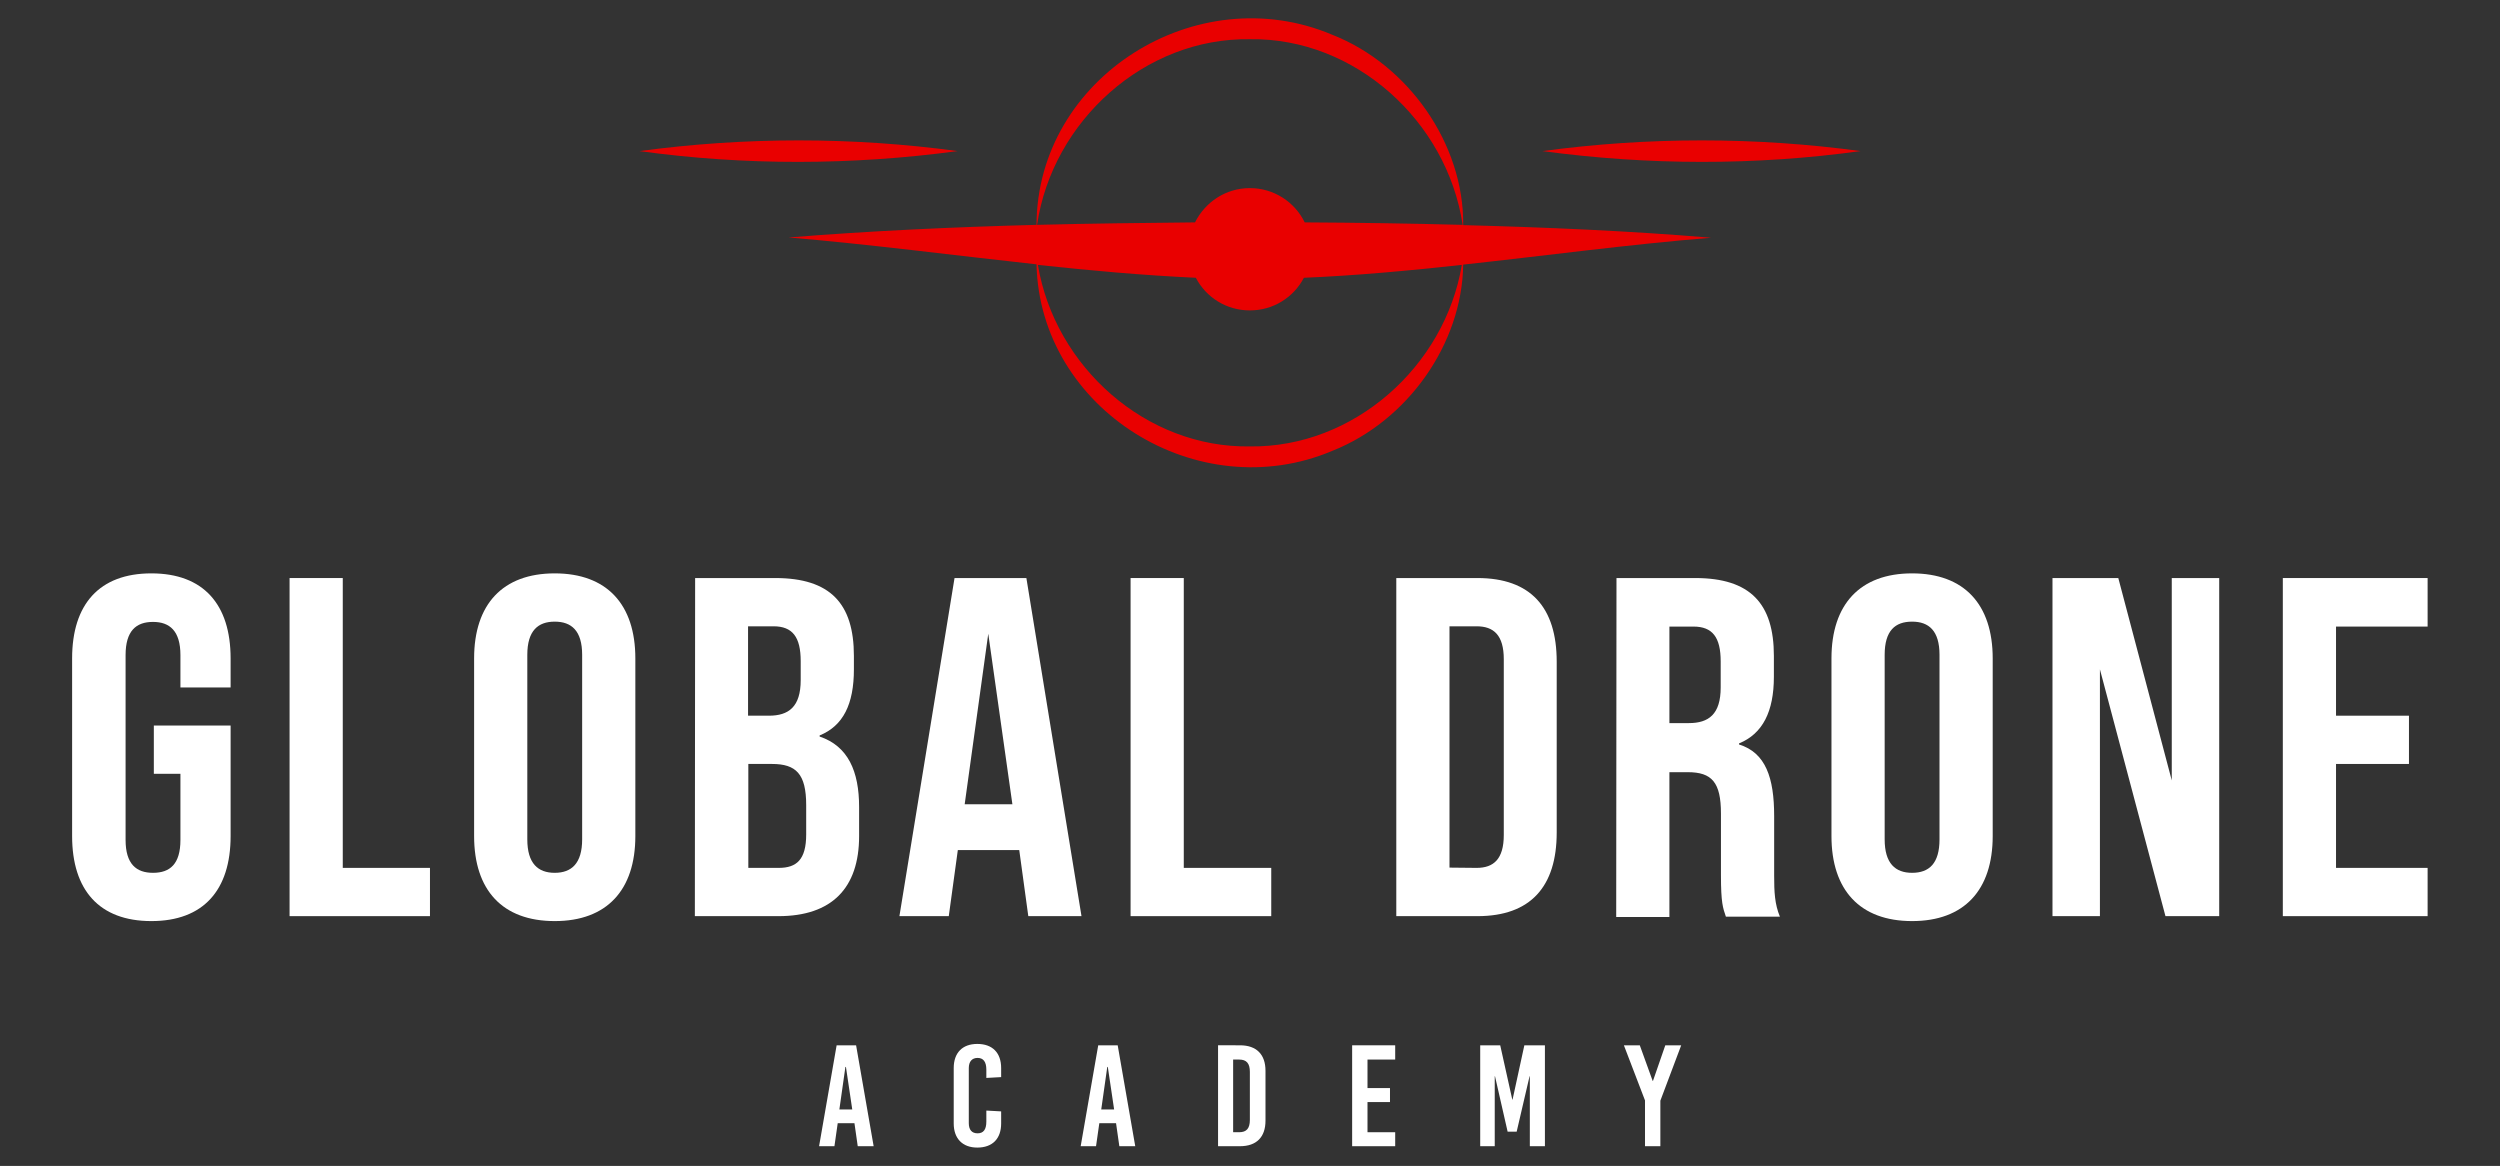 <?xml version="1.0" encoding="utf-8"?>
<!-- Generator: Adobe Illustrator 28.3.0, SVG Export Plug-In . SVG Version: 6.00 Build 0)  -->
<svg version="1.1" id="Layer_1" xmlns="http://www.w3.org/2000/svg" xmlns:xlink="http://www.w3.org/1999/xlink" x="0px" y="0px"
	 viewBox="0 0 911.7 425.2" style="enable-background:new 0 0 911.7 425.2;" xml:space="preserve">
<rect x="0" y="0" width="911.7" height="425.2" fill="#333333" stroke="none"/>
<style type="text/css">
	.st0{fill-rule:evenodd;clip-rule:evenodd;fill:#FFFFFF;}
	.st1{fill-rule:evenodd;clip-rule:evenodd;fill:#E90000;}
</style>
<g>
	<path class="st0" d="M26.3,304.9v-64.8c0-19.7,9.9-31,28.9-31c19,0,28.9,11.3,28.9,31v10.6l-18.3,0v-11.8c0-8.8-3.9-12.1-10-12.1
		c-6.2,0-10,3.3-10,12.1v67.4c0,8.8,3.9,12,10,12c6.2,0,10-3.2,10-12v-24.1h-9.7v-17.6h28v40.3c0,19.7-9.9,31-28.9,31
		C36.2,335.9,26.3,324.6,26.3,304.9"/>
	<polygon class="st0" points="105.6,210.8 125,210.8 125,316.5 156.8,316.5 156.8,334.1 105.6,334.1 	"/>
	<path class="st0" d="M212.3,306.1v-67.3c0-8.8-3.9-12.1-10-12.1s-10,3.3-10,12.1v67.3c0,8.8,3.9,12.2,10,12.2
		C208.4,318.3,212.3,314.9,212.3,306.1 M172.9,304.9v-64.8c0-19.7,10.4-31,29.4-31c19,0,29.4,11.3,29.4,31v64.8
		c0,19.7-10.4,31-29.4,31C183.2,335.9,172.9,324.6,172.9,304.9z"/>
	<path class="st0" d="M284,316.5c6.5,0,10-3,10-12.2v-10.7c0-11.4-3.7-15-12.5-15h-8.6v37.9H284z M280.4,261c7.2,0,11.6-3.2,11.6-13
		v-6.9c0-8.8-3-12.7-9.9-12.7h-9.3V261H280.4z M253.5,210.8h29.2c20.1,0,28.7,9.3,28.7,28.4v4.9c0,12.7-3.9,20.6-12.5,24.1v0.4
		c10.4,3.5,14.4,12.7,14.4,25.7v10.6c0,19-10,29.2-29.4,29.2l-30.5,0L253.5,210.8L253.5,210.8z"/>
	<path class="st0" d="M369.2,293.3l-8.8-62.2l-8.6,62.2H369.2z M371.7,310h-22.4l-3.3,24.1l-18,0l20.1-123.3h26.2l20.1,123.3H375
		L371.7,310z"/>
	<polygon class="st0" points="412.3,210.8 431.7,210.8 431.7,316.5 463.6,316.5 463.6,334.1 412.3,334.1 	"/>
	<path class="st0" d="M538.5,316.5c6.2,0,9.9-3.2,9.9-12v-64.1c0-8.8-3.7-12-9.9-12l-9.9,0v88L538.5,316.5z M509.2,210.8h29.6
		c19.4,0,28.9,10.7,28.9,30.5v62.3c0,19.7-9.5,30.5-28.9,30.5l-29.6,0V210.8z"/>
	<path class="st0" d="M615.9,263.7c7.2,0,11.6-3.2,11.6-13v-9.5c0-8.8-3-12.7-9.9-12.7h-8.8v35.2L615.9,263.7z M589.5,210.8h28.7
		c20.1,0,28.7,9.3,28.7,28.4v7.6c0,12.7-4.1,20.8-12.7,24.3v0.4c9.7,3,12.8,12.1,12.8,26.1v21.7c0,6,0.2,10.4,2.1,15h-19.7
		c-1.1-3.2-1.8-5.1-1.8-15.1v-22.5c0-11.4-3.3-15.1-12.1-15.1h-6.7v52.8h-19.4L589.5,210.8L589.5,210.8z"/>
	<path class="st0" d="M707.3,306.1v-67.3c0-8.8-3.9-12.1-10-12.1c-6.2,0-10,3.3-10,12.1v67.3c0,8.8,3.9,12.2,10,12.2
		C703.5,318.3,707.3,314.9,707.3,306.1 M667.9,304.9v-64.8c0-19.7,10.4-31,29.4-31c19,0,29.4,11.3,29.4,31v64.8
		c0,19.7-10.4,31-29.4,31C678.3,335.9,667.9,324.6,667.9,304.9z"/>
	<polygon class="st0" points="748.5,210.8 772.5,210.8 792,284.6 792,210.8 809.3,210.8 809.3,334.1 789.7,334.1 765.8,244.1 
		765.8,334.1 748.5,334.1 	"/>
	<polygon class="st0" points="832.5,210.8 885.3,210.8 885.3,228.5 851.9,228.5 851.9,261 878.5,261 878.5,278.6 851.9,278.6 
		851.9,316.5 885.3,316.5 885.3,334.1 832.5,334.1 	"/>
	<path class="st0" d="M306.1,404.6h4.7l-2.3-15.5h-0.2L306.1,404.6z M312.8,418l-1.2-8.4h-6.1l-1.2,8.4h-5.6l6.4-36.8h7.1l6.4,36.8
		H312.8z"/>
	<path class="st0" d="M365.1,389.5v3.3l-5.4,0.3v-3c0-2.9-1.1-4.3-3.2-4.3c-2,0-3.2,1.3-3.2,3.7v20.1c0,2.4,1.1,3.7,3.2,3.7
		c2.1,0,3.2-1.3,3.2-4.3V405l5.4,0.3v4.4c0,5.6-3.2,8.8-8.7,8.8c-5.4,0-8.6-3.3-8.6-8.8v-20.2c0-5.6,3.2-8.8,8.6-8.8
		C361.9,380.7,365.1,383.9,365.1,389.5"/>
	<path class="st0" d="M401.6,404.6h4.7l-2.3-15.5h-0.2L401.6,404.6z M408.2,418l-1.2-8.4h-6.1l-1.2,8.4h-5.6l6.4-36.8h7.1l6.4,36.8
		H408.2z"/>
	<path class="st0" d="M449.7,412.9h2.2c2.7,0,3.9-1.4,3.9-4.5v-17.5c0-3.1-1.2-4.5-3.9-4.5l-2.2,0V412.9z M452.2,381.2
		c6,0,9.3,3.3,9.3,9.3v18.2c0,6-3.3,9.3-9.3,9.3h-8v-36.8H452.2z"/>
	<polygon class="st0" points="498.7,386.4 498.7,396.8 506.9,396.8 506.9,401.9 498.7,401.9 498.7,412.9 508.8,412.9 508.8,418 
		493.1,418 493.1,381.2 508.8,381.2 508.8,386.4 498.7,386.4 	"/>
	<polygon class="st0" points="557.9,418 557.9,392.5 557.8,392.5 553.1,412.7 549.8,412.7 545.2,392.5 545.1,392.5 545.1,418 
		539.8,418 539.8,381.2 547.1,381.2 551.5,401 551.6,401 555.9,381.2 563.4,381.2 563.4,418 	"/>
	<polygon class="st0" points="605.5,418 599.9,418 599.9,401.3 592.2,381.2 598,381.2 602.7,394.2 602.8,394.2 607.3,381.2 
		613.1,381.2 605.5,401.4 	"/>
	<g>
		<path class="st1" d="M485.9,12.7C436.4-8.3,378.2,28.2,378,82c-30.4,0.8-60.7,2.2-90.4,4.6c29.7,2.5,60.1,6.5,90.4,9.8
			c1.2,53,58.9,88.8,107.9,68c27.3-10.8,47.3-38.9,47.7-67.9c30.4-3.3,60.7-7.4,90.4-9.8c-29.7-2.5-60-3.8-90.4-4.6
			C533.9,52.5,513.6,23.6,485.9,12.7z M455.8,162.8c-37.8,0.6-71.1-29-77.3-66.2c19.3,2.1,38.5,3.8,57.6,4.7
			c3.7,7.1,11.1,11.9,19.7,11.9c8.6,0,16-4.8,19.7-11.9c19.1-0.8,38.3-2.6,57.6-4.7C526.9,133.7,493.6,163.3,455.8,162.8z
			 M475.8,81.1c-3.6-7.4-11.2-12.5-20-12.5c-8.8,0-16.3,5.1-20,12.5c-19.1,0.2-38.3,0.4-57.6,0.9c5.6-37.9,39.3-68.3,77.6-67.7
			c38.2-0.6,71.9,29.8,77.6,67.7C514.1,81.5,494.9,81.2,475.8,81.1z"/>
		<path class="st1" d="M678.5,55.1c-38.4-5.2-77.5-5.2-116,0C601,60.3,640.1,60.4,678.5,55.1z"/>
		<path class="st1" d="M349.2,55.1c-38.4-5.2-77.5-5.2-116,0C271.6,60.4,310.7,60.3,349.2,55.1z"/>
	</g>
</g>
</svg>
